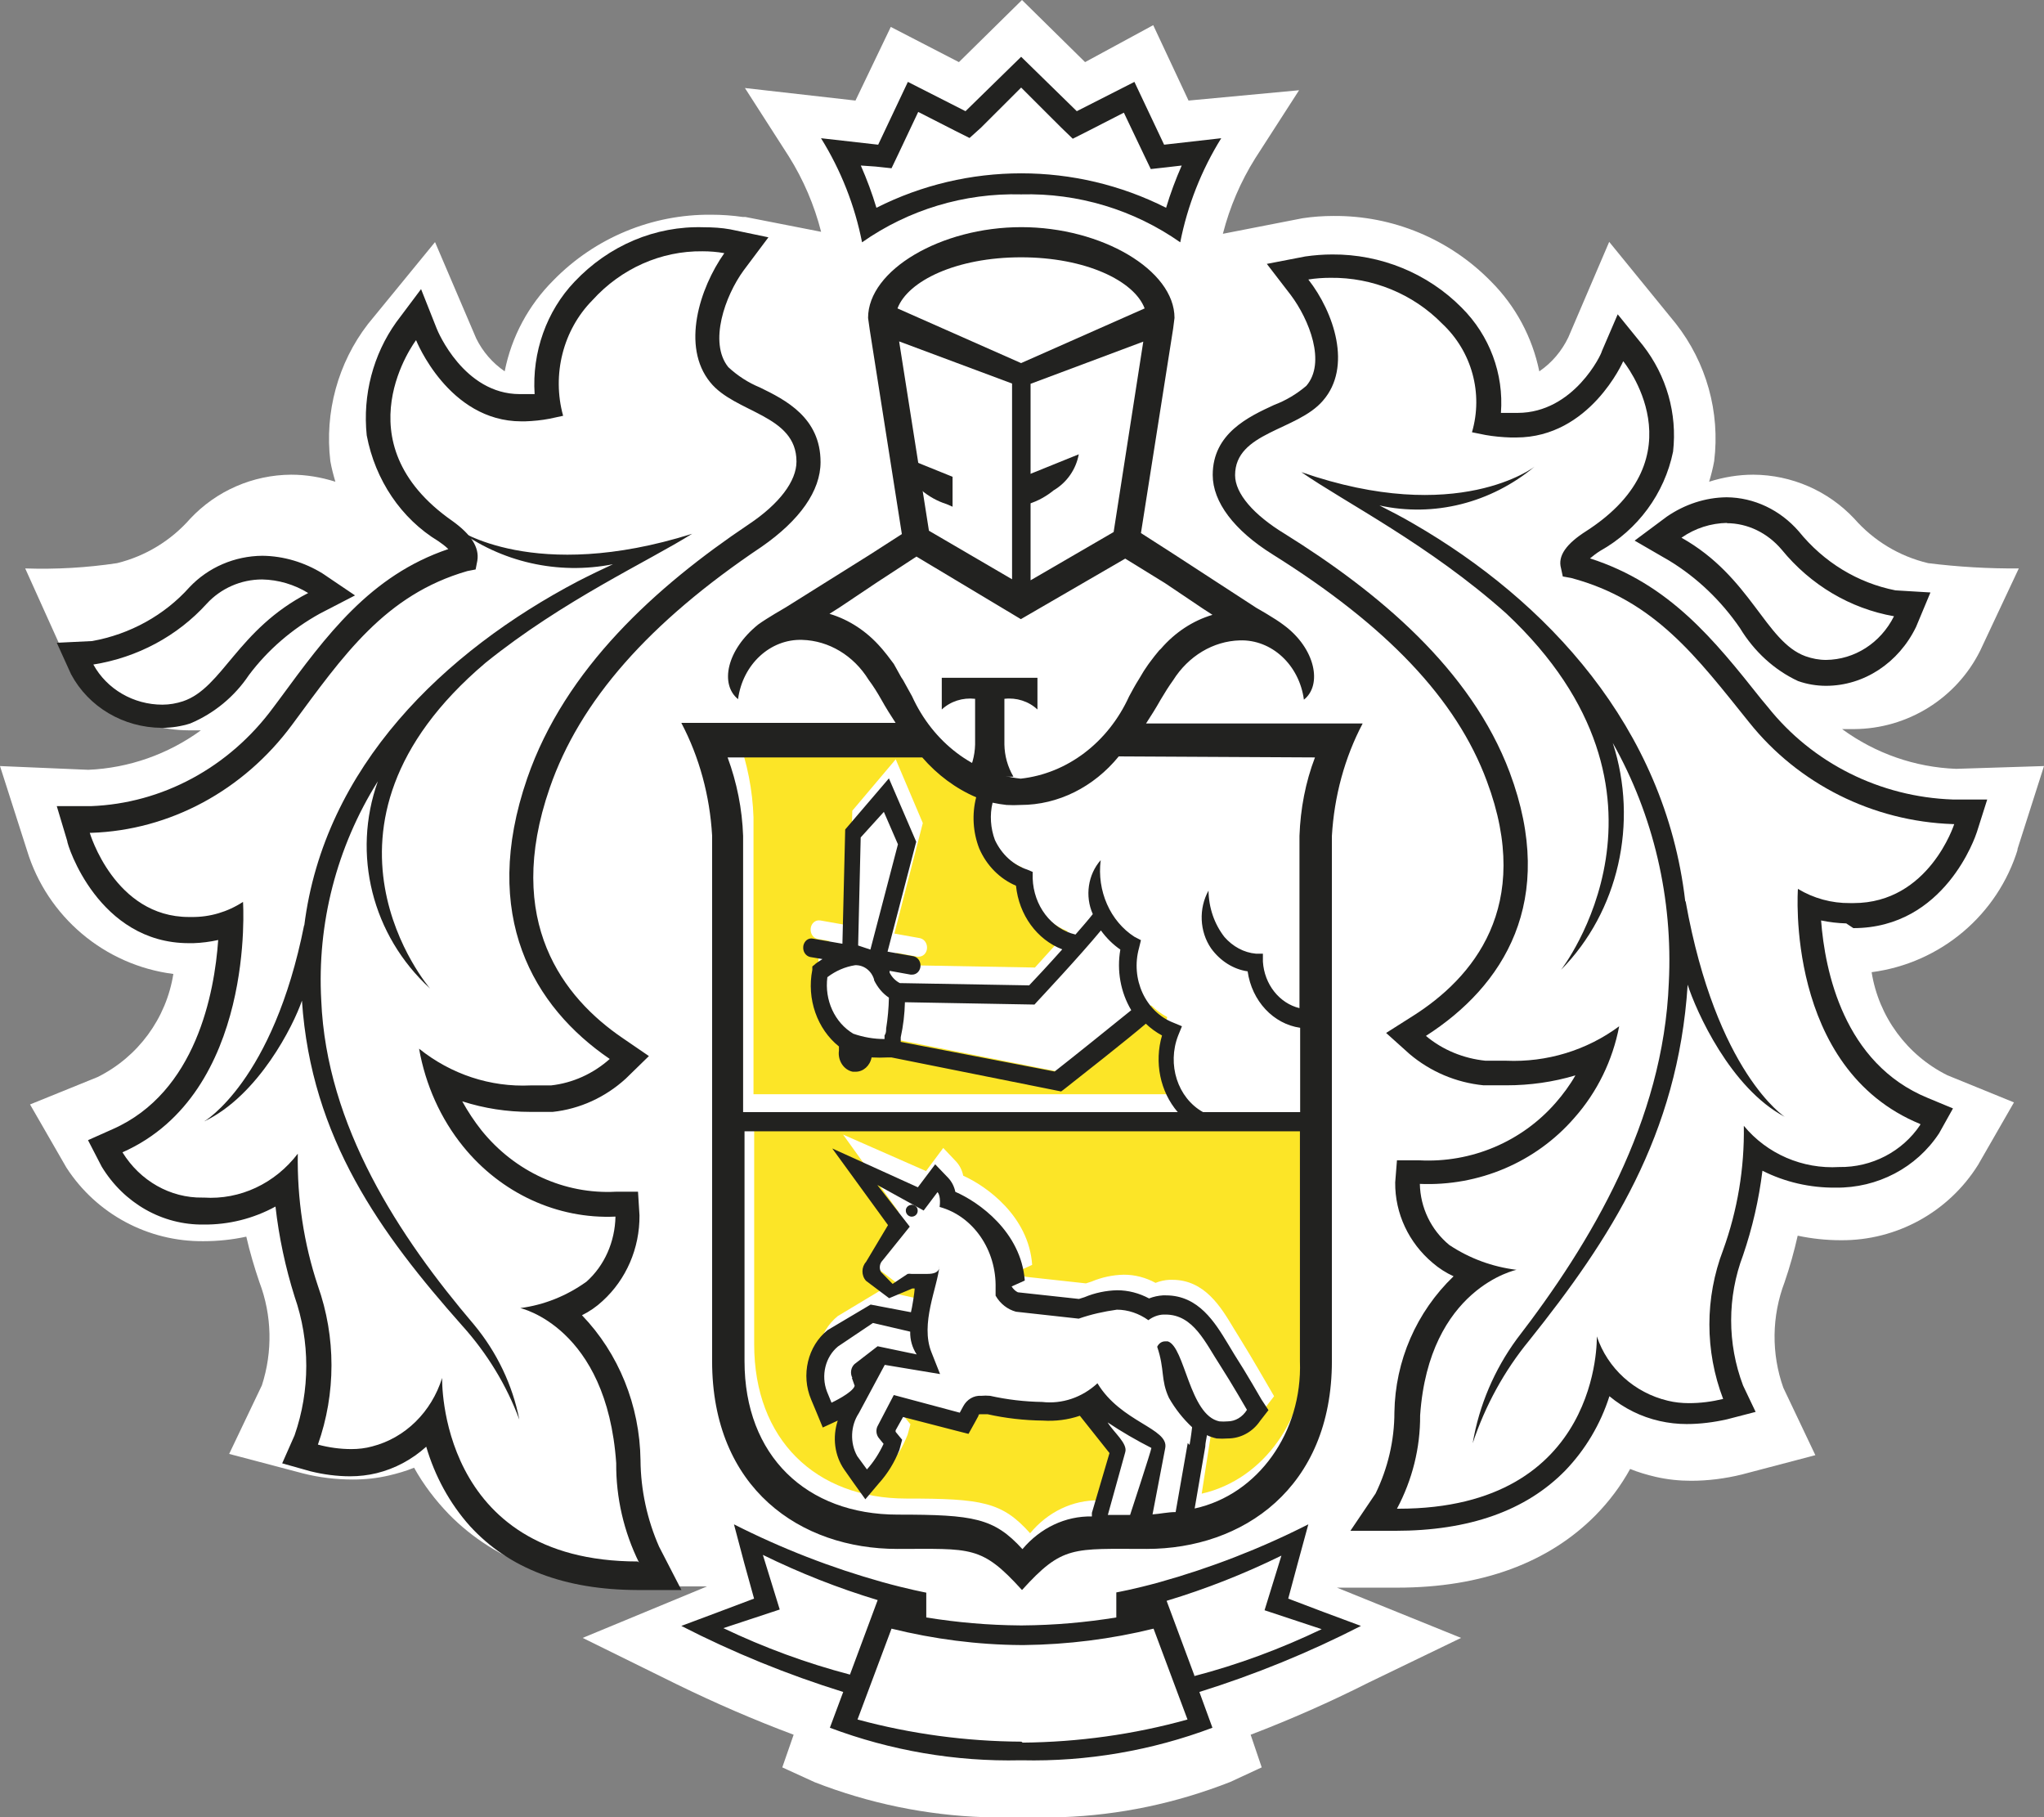 <svg width="36" height="32" viewBox="0 0 36 32" fill="none" xmlns="http://www.w3.org/2000/svg">
<rect x="0" y="0" width="36" height="32" fill="#808080" stroke="none"/>
<path d="M35.525 14.977L36 13.49L34.453 13.539C33.729 13.512 33.031 13.268 32.444 12.839H32.653C33.596 12.835 34.458 12.299 34.876 11.458L35.556 10.01C35.022 10.014 34.489 9.983 33.96 9.917C33.453 9.797 33 9.523 32.658 9.133C32.196 8.642 31.556 8.363 30.88 8.359C30.618 8.359 30.355 8.403 30.102 8.483C30.138 8.363 30.169 8.244 30.191 8.12C30.298 7.256 30.053 6.384 29.515 5.698L28.342 4.259L27.622 5.941C27.507 6.18 27.333 6.389 27.111 6.539C26.987 5.937 26.693 5.388 26.258 4.954C25.529 4.21 24.529 3.794 23.484 3.803C23.302 3.803 23.12 3.816 22.942 3.843L21.538 4.117C21.658 3.648 21.849 3.201 22.107 2.789L22.88 1.589L20.933 1.771L20.311 0.443L19.111 1.094L18 0L16.889 1.094L15.689 0.474L15.067 1.771L13.12 1.55L13.893 2.754C14.151 3.165 14.342 3.613 14.462 4.082L13.129 3.821H13.085C12.898 3.794 12.711 3.781 12.524 3.781C11.48 3.772 10.48 4.188 9.751 4.932C9.311 5.37 9.009 5.928 8.889 6.539C8.676 6.393 8.502 6.194 8.387 5.959L7.662 4.263L6.48 5.707C5.951 6.393 5.716 7.261 5.818 8.12C5.84 8.244 5.871 8.363 5.907 8.483C5.653 8.403 5.391 8.359 5.129 8.359C4.453 8.363 3.813 8.642 3.351 9.133C3.013 9.519 2.564 9.793 2.062 9.917C1.529 9.997 0.987 10.028 0.444 10.01L1.107 11.48C1.524 12.321 2.387 12.857 3.329 12.861H3.538C2.96 13.282 2.271 13.525 1.556 13.556L0 13.49L0.476 14.977C0.831 16.142 1.84 16.996 3.053 17.151C2.929 17.935 2.431 18.612 1.72 18.966L0.529 19.449L1.169 20.56C1.698 21.379 2.609 21.866 3.582 21.857C3.836 21.857 4.089 21.831 4.338 21.777C4.4 22.048 4.48 22.318 4.569 22.579C4.791 23.163 4.804 23.801 4.613 24.394L4.036 25.603L5.329 25.944C5.618 26.019 5.92 26.054 6.218 26.054C6.431 26.054 6.64 26.032 6.849 25.983C7 25.948 7.151 25.904 7.293 25.846C7.458 26.143 7.667 26.417 7.902 26.661C8.729 27.506 9.902 27.936 11.391 27.936H12.453L10.262 28.843L11.924 29.662C12.596 29.99 13.28 30.287 13.978 30.548L13.778 31.123L14.351 31.385C15.302 31.756 16.311 31.965 17.333 32H18.698C19.716 31.965 20.72 31.752 21.667 31.38L22.222 31.123L22.027 30.548C22.733 30.278 23.427 29.972 24.102 29.631L25.733 28.843L23.547 27.958H24.613C26.102 27.958 27.28 27.515 28.102 26.683C28.342 26.439 28.547 26.165 28.711 25.868C28.853 25.926 29.004 25.97 29.156 26.006C29.364 26.054 29.573 26.076 29.787 26.076C30.084 26.076 30.387 26.037 30.676 25.966L31.973 25.625L31.409 24.438C31.195 23.836 31.204 23.177 31.431 22.579C31.524 22.309 31.6 22.034 31.662 21.76C31.911 21.813 32.169 21.84 32.422 21.84C33.404 21.848 34.32 21.344 34.84 20.511L35.471 19.413L34.298 18.935C33.587 18.581 33.089 17.904 32.964 17.12C34.178 16.961 35.187 16.111 35.542 14.942L35.525 14.977Z" fill="white"/>
<path d="M22.994 19.599H13.283V23.673C13.283 25.348 14.364 26.389 15.962 26.389C17.297 26.389 17.649 26.448 18.143 27C18.454 26.624 18.895 26.412 19.357 26.421V26.357L19.664 25.298L19.142 24.66C18.932 24.732 18.713 24.759 18.495 24.746C18.167 24.741 17.843 24.705 17.524 24.633H17.422C17.378 24.633 17.378 24.633 17.366 24.66L17.196 24.977L16.985 24.922L16.051 24.678L15.921 24.913V24.941L16.035 25.081L15.986 25.262C15.901 25.484 15.78 25.683 15.626 25.855L15.391 26.136L15.177 25.837L15.019 25.615C14.849 25.366 14.809 25.04 14.906 24.746L14.643 24.868L14.525 24.578L14.461 24.375C14.295 23.945 14.42 23.447 14.756 23.175L15.509 22.723L16.225 22.881C16.225 22.804 16.269 22.528 16.29 22.46H16.249L15.845 22.632L15.44 22.324C15.359 22.234 15.355 22.084 15.44 21.989L15.824 21.337L14.849 19.98L16.31 20.622L16.613 20.215L16.844 20.459C16.905 20.527 16.945 20.609 16.965 20.704C17.37 20.885 18.119 21.415 18.179 22.274L17.948 22.379C17.977 22.424 18.013 22.46 18.058 22.483L19.126 22.6L19.223 22.569C19.405 22.492 19.599 22.451 19.794 22.447C19.988 22.447 20.178 22.496 20.352 22.591C20.429 22.56 20.514 22.541 20.595 22.537H20.647C21.218 22.537 21.505 23.017 21.732 23.397L21.849 23.587C22.047 23.904 22.31 24.366 22.322 24.384L22.44 24.587L22.294 24.777C22.161 24.977 21.95 25.09 21.728 25.09C21.663 25.094 21.598 25.094 21.533 25.09C21.477 25.076 21.42 25.058 21.363 25.031C21.363 25.094 21.363 25.171 21.331 25.235L21.165 26.303C22.266 26.054 23.043 24.95 22.998 23.691L22.994 19.599ZM13.271 19.269H20.834C20.526 18.907 20.421 18.386 20.558 17.911C20.457 17.857 20.36 17.784 20.275 17.703C19.98 17.947 19.061 18.681 18.843 18.866L18.794 18.902L15.824 18.314H15.764C15.666 18.319 15.569 18.319 15.472 18.314C15.444 18.463 15.327 18.567 15.193 18.567H15.145C14.987 18.536 14.877 18.368 14.902 18.192V18.119C14.517 17.812 14.335 17.277 14.436 16.761V16.703L14.481 16.666C14.481 16.666 14.537 16.621 14.614 16.571L14.4 16.535C14.319 16.517 14.267 16.436 14.279 16.345C14.291 16.255 14.364 16.196 14.444 16.209H14.449L14.963 16.3L15.011 14.277L15.776 13.371L16.253 14.494L15.752 16.44L16.205 16.521C16.285 16.54 16.338 16.621 16.326 16.712C16.314 16.793 16.253 16.847 16.18 16.847H16.156L15.788 16.779V16.811C15.828 16.893 15.889 16.956 15.966 16.997L18.228 17.038L18.806 16.399C18.365 16.227 18.05 15.793 17.997 15.272C17.714 15.15 17.483 14.915 17.354 14.611C17.244 14.326 17.224 14.005 17.301 13.706C16.945 13.548 16.621 13.308 16.358 13H13C13.162 13.444 13.255 13.914 13.271 14.39V19.269Z" fill="#FCE527"/>
<path d="M16.061 21.216C16.008 21.216 15.959 21.255 15.954 21.307V21.312C15.95 21.369 15.994 21.421 16.052 21.425H16.056C16.119 21.425 16.163 21.377 16.163 21.321C16.163 21.259 16.119 21.216 16.061 21.216ZM16.056 21.211C16.061 21.211 16.061 21.216 16.061 21.216C16.065 21.216 16.065 21.211 16.07 21.211H16.056ZM23.3 28.383L22.689 28.151L22.857 27.526L23.043 26.843C22.205 27.268 21.328 27.609 20.423 27.862C19.98 27.985 19.661 28.042 19.661 28.042V28.483C19.116 28.571 18.566 28.619 18.012 28.623H17.963C17.409 28.619 16.859 28.571 16.314 28.483V28.046C16.314 28.046 15.99 27.985 15.547 27.862C14.642 27.609 13.764 27.268 12.927 26.843L13.108 27.526L13.281 28.151L12.665 28.383L12 28.632C12.913 29.1 13.866 29.489 14.851 29.795L14.616 30.425C15.684 30.827 16.828 31.024 17.972 30.998H17.998C19.142 31.024 20.286 30.827 21.354 30.425L21.124 29.795C22.104 29.489 23.057 29.1 23.97 28.632L23.3 28.383ZM12.74 28.671L13.733 28.343L13.436 27.381C14.088 27.701 14.762 27.967 15.458 28.177L14.97 29.489C14.203 29.288 13.454 29.012 12.74 28.671ZM18.012 30.687L17.989 30.67C17.014 30.665 16.043 30.534 15.103 30.28L15.702 28.68C16.447 28.864 17.213 28.964 17.985 28.969H18.034C18.805 28.96 19.572 28.864 20.317 28.68L20.915 30.28C19.971 30.543 18.991 30.678 18.012 30.687ZM21.035 29.515V29.502L20.547 28.19C21.243 27.98 21.917 27.714 22.569 27.394L22.272 28.356L23.278 28.689C22.56 29.034 21.806 29.314 21.035 29.515ZM17.985 3.423C18.987 3.396 19.971 3.694 20.787 4.267C20.915 3.619 21.159 2.998 21.509 2.434L20.503 2.548L19.98 1.442L18.965 1.958L17.985 1L17.005 1.958L15.99 1.442L15.467 2.548L14.46 2.434C14.811 2.998 15.055 3.619 15.183 4.267C15.999 3.694 16.983 3.396 17.985 3.423ZM15.422 2.933L15.702 2.963L15.821 2.714L16.172 1.971L16.823 2.303L17.076 2.43L17.28 2.246L17.985 1.542L18.69 2.246L18.894 2.443L19.146 2.316L19.794 1.984L20.148 2.727L20.268 2.977L20.547 2.946L20.813 2.915C20.707 3.156 20.614 3.405 20.538 3.659C18.938 2.85 17.036 2.85 15.436 3.659C15.36 3.405 15.267 3.156 15.161 2.915L15.422 2.933ZM31.134 12.448L31.014 12.304C30.19 11.267 29.405 10.284 28.004 9.833C28.062 9.785 28.119 9.741 28.181 9.702C28.846 9.33 29.316 8.692 29.467 7.953C29.543 7.284 29.352 6.615 28.935 6.081L28.492 5.535L28.212 6.186C28.212 6.226 27.721 7.271 26.727 7.271H26.435C26.488 6.584 26.235 5.906 25.743 5.417C25.145 4.813 24.32 4.476 23.465 4.481C23.305 4.481 23.145 4.494 22.99 4.516L22.312 4.647L22.733 5.194C23.061 5.631 23.358 6.387 23.008 6.794C22.839 6.938 22.649 7.052 22.44 7.131C21.997 7.336 21.359 7.629 21.359 8.364C21.359 8.84 21.735 9.339 22.414 9.763C24.413 11.014 25.65 12.304 26.187 13.755C27.016 15.968 25.934 17.228 24.883 17.892L24.413 18.19L24.826 18.561C25.194 18.872 25.646 19.064 26.129 19.112H26.532C26.945 19.112 27.353 19.055 27.747 18.937C27.65 19.108 27.53 19.27 27.401 19.418C26.803 20.105 25.916 20.481 24.998 20.433H24.604L24.573 20.822C24.568 21.369 24.812 21.885 25.233 22.239C25.344 22.335 25.468 22.414 25.601 22.475C24.945 23.105 24.573 23.966 24.559 24.871C24.559 25.365 24.444 25.855 24.227 26.301L23.784 26.957H24.573C25.876 26.957 26.874 26.603 27.565 25.899C27.924 25.527 28.19 25.077 28.346 24.587C28.603 24.801 28.904 24.95 29.232 25.024C29.387 25.059 29.547 25.077 29.707 25.077C29.946 25.077 30.185 25.046 30.416 24.994L30.921 24.863L30.7 24.399C30.42 23.66 30.42 22.842 30.7 22.103C30.864 21.622 30.979 21.124 31.041 20.616C31.44 20.818 31.883 20.918 32.331 20.914C33.067 20.923 33.754 20.564 34.153 19.956L34.397 19.519L33.954 19.335C32.469 18.727 32.141 17.092 32.074 16.209C32.22 16.239 32.367 16.257 32.517 16.261L32.642 16.344C34.255 16.344 34.796 14.722 34.818 14.652L35 14.079H34.393C33.116 14.035 31.923 13.441 31.134 12.448ZM32.646 15.903H32.584C32.26 15.907 31.941 15.819 31.666 15.653C31.666 15.653 31.431 18.815 33.821 19.794V19.808C33.506 20.28 32.965 20.56 32.393 20.551C31.746 20.59 31.121 20.319 30.713 19.825C30.726 20.568 30.602 21.312 30.349 22.011C30.026 22.855 30.026 23.791 30.349 24.635C30.15 24.683 29.95 24.709 29.747 24.709C29.622 24.709 29.494 24.696 29.374 24.666C28.785 24.526 28.314 24.097 28.124 23.533C28.124 23.533 28.217 26.568 24.63 26.568H24.604C24.874 26.061 25.016 25.497 25.012 24.924C25.167 22.68 26.71 22.361 26.71 22.361C26.284 22.309 25.881 22.16 25.526 21.924C25.202 21.657 25.016 21.264 25.007 20.848C26.045 20.892 27.047 20.468 27.725 19.689C28.133 19.23 28.403 18.671 28.518 18.072C27.947 18.496 27.242 18.71 26.528 18.679H26.164C25.779 18.64 25.411 18.491 25.114 18.242C26.479 17.367 27.437 15.872 26.59 13.602C25.907 11.783 24.271 10.424 22.627 9.4C22.081 9.068 21.753 8.692 21.753 8.368C21.753 7.607 22.848 7.585 23.3 7.056C23.819 6.462 23.495 5.5 23.043 4.922C23.172 4.901 23.305 4.892 23.433 4.892C24.174 4.883 24.888 5.176 25.402 5.701C25.925 6.191 26.125 6.93 25.925 7.612L26.164 7.66C26.311 7.686 26.457 7.699 26.608 7.704H26.705C28.004 7.704 28.589 6.361 28.589 6.361C28.589 6.361 29.973 8.04 27.938 9.352C27.587 9.575 27.432 9.789 27.494 10.008L27.525 10.152L27.672 10.178C29.148 10.572 29.888 11.578 30.806 12.719C31.675 13.808 32.987 14.464 34.393 14.512H34.419C34.419 14.512 33.976 15.903 32.646 15.903Z" fill="#222220"/>
<path d="M29.401 9.874C29.89 10.172 30.314 10.578 30.646 11.062C30.895 11.472 31.249 11.798 31.668 11.993C31.825 12.049 31.995 12.077 32.161 12.077C32.83 12.077 33.441 11.672 33.747 11.039L34 10.433L33.384 10.396C32.72 10.265 32.122 9.902 31.681 9.357C31.353 8.98 30.895 8.761 30.41 8.757C30.034 8.761 29.672 8.882 29.358 9.097L28.79 9.52L29.401 9.874ZM30.423 9.208L30.41 9.213C30.781 9.213 31.131 9.385 31.38 9.679C31.89 10.303 32.589 10.717 33.358 10.852C33.122 11.323 32.664 11.616 32.161 11.621C32.039 11.621 31.917 11.598 31.799 11.556C31.091 11.299 30.842 10.158 29.615 9.469C29.855 9.301 30.135 9.213 30.423 9.208ZM29.689 15.877L29.681 15.868C29.323 12.794 27.23 10.573 24.903 9.227C24.689 9.101 24.488 8.999 24.296 8.901C25.256 9.111 26.257 8.859 27.03 8.216C27.03 8.216 25.68 9.274 22.92 8.314C23.684 8.845 25.169 9.59 26.527 10.801C29.916 13.977 27.493 17.079 27.493 17.079C28.506 16.054 28.86 14.489 28.405 13.083C29.122 14.354 29.467 15.826 29.392 17.307C29.296 19.747 28.025 21.881 26.715 23.58C26.322 24.116 26.051 24.745 25.938 25.415C26.16 24.749 26.497 24.135 26.934 23.604C28.353 21.829 29.554 19.99 29.724 17.34C29.873 17.805 30.476 19.161 31.436 19.668C31.436 19.668 30.231 18.895 29.689 15.877ZM11.608 27.236C11.399 26.761 11.285 26.24 11.281 25.713C11.268 24.749 10.896 23.832 10.25 23.161C10.381 23.096 10.504 23.012 10.613 22.91C11.028 22.532 11.268 21.983 11.263 21.401L11.237 20.986H10.844C9.944 21.033 9.071 20.637 8.481 19.906C8.355 19.747 8.241 19.575 8.141 19.394C8.529 19.519 8.931 19.58 9.337 19.58H9.735C10.211 19.529 10.661 19.324 11.023 18.993L11.429 18.597L10.966 18.28C9.927 17.573 8.866 16.231 9.682 13.875C10.211 12.343 11.429 10.959 13.416 9.627C14.085 9.162 14.452 8.645 14.452 8.137C14.452 7.355 13.836 7.043 13.386 6.824C13.181 6.74 12.993 6.619 12.827 6.465C12.478 6.032 12.77 5.208 13.098 4.761L13.534 4.179L12.862 4.039C12.709 4.011 12.552 4.002 12.395 4.002C11.543 3.974 10.722 4.323 10.119 4.961C9.626 5.478 9.368 6.204 9.416 6.94H9.154C8.171 6.94 7.708 5.832 7.691 5.785L7.416 5.091L6.979 5.674C6.573 6.242 6.385 6.954 6.459 7.667C6.608 8.454 7.066 9.134 7.721 9.53C7.783 9.572 7.844 9.618 7.896 9.669C6.516 10.135 5.743 11.197 4.931 12.301L4.813 12.459C4.035 13.516 2.856 14.15 1.598 14.196H1L1.183 14.806C1.183 14.881 1.734 16.609 3.328 16.609H3.406C3.555 16.604 3.699 16.585 3.843 16.553C3.778 17.484 3.454 19.235 1.987 19.883L1.55 20.078L1.791 20.544C2.184 21.191 2.861 21.573 3.586 21.564C4.027 21.568 4.459 21.461 4.852 21.247C4.913 21.787 5.027 22.318 5.188 22.831C5.463 23.618 5.463 24.488 5.188 25.276L4.97 25.769L5.468 25.909C5.695 25.965 5.931 25.997 6.167 25.997C6.324 25.997 6.481 25.979 6.634 25.942C6.957 25.862 7.254 25.704 7.507 25.476C7.66 25.997 7.922 26.477 8.276 26.873C8.962 27.623 9.944 27.995 11.224 28H12.002L11.608 27.236ZM11.233 27.497C7.7 27.497 7.787 24.265 7.787 24.265C7.599 24.866 7.136 25.322 6.555 25.471C6.437 25.504 6.311 25.518 6.189 25.518C5.988 25.518 5.791 25.49 5.599 25.439C5.918 24.54 5.918 23.543 5.599 22.644C5.35 21.899 5.232 21.107 5.245 20.316C4.843 20.842 4.228 21.131 3.59 21.089H3.568C3 21.098 2.467 20.795 2.157 20.292C4.511 19.249 4.28 15.882 4.28 15.882C4.009 16.059 3.695 16.152 3.376 16.148H3.328C2.018 16.148 1.581 14.666 1.581 14.666H1.607C2.992 14.62 4.289 13.921 5.145 12.762C6.044 11.546 6.778 10.475 8.232 10.056L8.377 10.028L8.407 9.874C8.446 9.637 8.294 9.409 7.97 9.176C5.966 7.779 7.328 5.99 7.328 5.99C7.328 5.99 7.896 7.42 9.184 7.42H9.246C9.394 7.415 9.538 7.401 9.682 7.373L9.918 7.322C9.717 6.596 9.918 5.809 10.434 5.287C10.94 4.728 11.643 4.416 12.373 4.425C12.499 4.425 12.63 4.435 12.757 4.458C12.32 5.077 11.997 6.102 12.508 6.731C12.945 7.276 14.028 7.299 14.028 8.128C14.028 8.472 13.727 8.873 13.189 9.232C11.565 10.321 9.953 11.77 9.285 13.707C8.451 16.124 9.394 17.731 10.739 18.648C10.447 18.909 10.084 19.072 9.704 19.114H9.342C8.639 19.147 7.944 18.919 7.381 18.467C7.494 19.105 7.761 19.701 8.158 20.19C8.826 21.014 9.818 21.471 10.84 21.424C10.831 21.866 10.648 22.286 10.329 22.57C9.979 22.821 9.582 22.98 9.163 23.035C9.163 23.035 10.687 23.366 10.853 25.765C10.848 26.375 10.988 26.975 11.255 27.516L11.233 27.497Z" fill="#222220"/>
<path d="M2.848 12.817H2.853C3.02 12.817 3.192 12.791 3.351 12.74C3.774 12.562 4.132 12.264 4.383 11.889C4.714 11.447 5.142 11.077 5.636 10.804L6.253 10.485L5.68 10.098C5.362 9.902 4.996 9.791 4.621 9.787C4.132 9.791 3.668 9.991 3.338 10.34C2.897 10.834 2.288 11.17 1.622 11.289L1 11.319L1.251 11.872C1.56 12.451 2.173 12.813 2.848 12.817ZM3.642 10.63C3.889 10.362 4.242 10.204 4.617 10.204C4.903 10.209 5.186 10.294 5.428 10.443C4.18 11.085 3.92 12.115 3.223 12.349C3.108 12.387 2.985 12.409 2.861 12.409C2.35 12.409 1.882 12.136 1.644 11.702C2.42 11.579 3.126 11.2 3.642 10.63ZM5.658 17.617C5.583 16.264 5.927 14.919 6.655 13.758C6.196 15.043 6.553 16.472 7.576 17.409C7.576 17.409 5.124 14.575 8.551 11.672C9.923 10.566 11.418 9.885 12.19 9.4C9.402 10.277 8.04 9.311 8.04 9.311C8.82 9.898 9.826 10.128 10.796 9.936C10.602 10.026 10.399 10.123 10.183 10.234C7.832 11.468 5.706 13.498 5.358 16.306V16.285C4.811 19.043 3.594 19.749 3.594 19.749C4.559 19.289 5.173 18.047 5.318 17.621C5.481 20.047 6.707 21.728 8.141 23.345C8.578 23.83 8.922 24.392 9.147 25C9.028 24.392 8.754 23.817 8.353 23.332C7.029 21.779 5.75 19.83 5.658 17.617ZM16.587 12.494C16.742 12.349 16.958 12.281 17.174 12.306V13.111C17.169 13.311 17.116 13.502 17.015 13.677H17.849C17.747 13.502 17.694 13.311 17.69 13.111V12.306C17.902 12.281 18.118 12.349 18.272 12.494V11.936H16.587V12.494ZM16.239 8.634H16.23C16.358 8.74 16.508 8.826 16.671 8.877L16.777 8.923V8.396L15.798 8C15.846 8.264 16.005 8.494 16.239 8.634ZM18.563 8.63L18.559 8.634C18.793 8.494 18.951 8.264 19 8L18.021 8.396V8.919L18.122 8.872C18.285 8.821 18.435 8.736 18.563 8.63Z" fill="#222220"/>
<path d="M20.686 5.598C20.686 4.756 19.402 4 17.988 4C16.573 4 15.289 4.756 15.289 5.598L15.318 5.805L15.884 9.405L15.318 9.769L13.838 10.696C13.838 10.696 13.508 10.885 13.353 10.998C12.795 11.448 12.677 12.051 12.999 12.312C13.08 11.7 13.565 11.25 14.128 11.268C14.597 11.281 15.033 11.542 15.298 11.97C15.379 12.078 15.452 12.195 15.518 12.312C15.603 12.465 15.689 12.6 15.774 12.73H12C12.318 13.334 12.501 14.013 12.542 14.711V23.968C12.542 26.218 14.103 27.276 15.803 27.276C17.107 27.276 17.283 27.208 18 28C18.717 27.208 18.893 27.276 20.197 27.276C21.884 27.276 23.458 26.209 23.458 23.968V14.72C23.499 14.022 23.682 13.343 24 12.74H20.185C20.27 12.609 20.356 12.474 20.442 12.321C20.511 12.204 20.584 12.087 20.662 11.979C20.931 11.552 21.367 11.29 21.836 11.277C22.398 11.259 22.883 11.709 22.965 12.321C23.291 12.065 23.172 11.421 22.61 11.007C22.459 10.89 22.129 10.705 22.129 10.705L20.662 9.751L20.095 9.387L20.662 5.787L20.686 5.598ZM15.836 6.012L17.825 6.754V10.201L16.361 9.346L15.836 6.012ZM12.815 13.338H16.243C16.508 13.644 16.834 13.887 17.193 14.04C17.116 14.337 17.136 14.657 17.246 14.94C17.376 15.242 17.609 15.476 17.894 15.597C17.947 16.115 18.265 16.547 18.709 16.718C18.465 16.992 18.224 17.249 18.126 17.352L15.848 17.312C15.77 17.271 15.709 17.208 15.668 17.127V17.096L16.039 17.163H16.064C16.137 17.163 16.198 17.109 16.211 17.028C16.223 16.938 16.17 16.857 16.088 16.839L15.632 16.758L16.137 14.823L15.656 13.707L14.886 14.607L14.837 16.619L14.319 16.529C14.238 16.511 14.164 16.569 14.148 16.659V16.664C14.136 16.754 14.189 16.835 14.27 16.853L14.486 16.889C14.409 16.938 14.356 16.974 14.352 16.983L14.307 17.019V17.078C14.205 17.591 14.393 18.122 14.776 18.428V18.5C14.751 18.675 14.861 18.842 15.02 18.873H15.069C15.204 18.873 15.322 18.77 15.351 18.621C15.448 18.626 15.542 18.626 15.64 18.621H15.701L18.689 19.22L18.738 19.184C18.974 18.999 19.883 18.284 20.181 18.027C20.266 18.108 20.364 18.18 20.466 18.234C20.327 18.707 20.433 19.224 20.743 19.584H13.088V14.72C13.072 14.247 12.978 13.779 12.815 13.338ZM19.924 17.789C19.614 18.041 18.852 18.653 18.575 18.869L15.864 18.347V18.266C15.909 18.063 15.933 17.856 15.938 17.649L18.22 17.69L18.265 17.64C18.302 17.6 19.023 16.83 19.39 16.385C19.488 16.52 19.602 16.632 19.732 16.722C19.667 17.091 19.736 17.474 19.924 17.789ZM15.395 17.249V17.262C15.457 17.388 15.546 17.496 15.656 17.568C15.652 17.753 15.636 17.933 15.607 18.113C15.607 18.153 15.607 18.194 15.579 18.234V18.297C15.391 18.297 15.208 18.266 15.028 18.203C14.702 18.009 14.519 17.613 14.572 17.208C14.719 17.096 14.886 17.024 15.061 16.997C15.212 16.992 15.347 17.091 15.395 17.249ZM15.114 16.65L15.159 14.747L15.567 14.297L15.815 14.868L15.33 16.722L15.114 16.65ZM19.904 26.677H19.512L19.818 25.574C19.867 25.421 19.614 25.223 19.508 25.048C19.757 25.214 20.014 25.363 20.279 25.498C20.279 25.534 19.904 26.677 19.904 26.677ZM20.951 25.444L20.919 25.412L20.706 26.627C20.572 26.627 20.429 26.659 20.299 26.668L20.523 25.498C20.588 25.151 19.744 25.048 19.329 24.359C19.056 24.611 18.705 24.728 18.355 24.688C18.045 24.683 17.739 24.647 17.438 24.58C17.384 24.575 17.331 24.575 17.279 24.58C17.152 24.571 17.03 24.643 16.965 24.764L16.904 24.877L15.742 24.566L15.465 25.097C15.42 25.169 15.428 25.268 15.485 25.331L15.562 25.426C15.485 25.592 15.387 25.745 15.269 25.876L15.098 25.642C14.967 25.408 14.98 25.106 15.126 24.886L15.583 24.035L16.557 24.197L16.406 23.815C16.202 23.311 16.512 22.667 16.545 22.298C16.545 22.411 16.439 22.433 16.333 22.433H16.052C16.031 22.429 16.007 22.429 15.986 22.433L15.721 22.609L15.514 22.397C15.481 22.33 15.493 22.249 15.542 22.199L16.023 21.601L15.452 20.867L16.268 21.317L16.512 20.993C16.578 21.065 16.549 21.254 16.549 21.254C17.14 21.416 17.552 22.01 17.535 22.685V22.816C17.617 22.96 17.747 23.059 17.894 23.099L18.999 23.221C19.219 23.144 19.443 23.095 19.671 23.063C19.867 23.063 20.062 23.131 20.226 23.248C20.303 23.189 20.397 23.153 20.491 23.149H20.527C21.02 23.149 21.228 23.644 21.493 24.049C21.693 24.359 21.962 24.827 21.962 24.827C21.884 24.953 21.758 25.03 21.62 25.03C21.571 25.034 21.526 25.034 21.477 25.03C20.947 24.922 20.87 23.716 20.568 23.621H20.519C20.462 23.621 20.409 23.657 20.381 23.716C20.519 24.125 20.438 24.292 20.588 24.616C20.698 24.809 20.837 24.985 20.996 25.133C20.996 25.133 20.976 25.313 20.951 25.444ZM15.012 24.265H15.004L15.053 24.404C15.02 24.526 14.645 24.701 14.645 24.701L14.564 24.503C14.458 24.22 14.535 23.896 14.759 23.711L15.375 23.297L16.031 23.45C16.027 23.594 16.068 23.734 16.145 23.851L15.457 23.707L15.049 24.022C14.984 24.085 14.971 24.184 15.012 24.265ZM22.895 23.972C22.94 25.223 22.154 26.321 21.041 26.564L21.228 25.475C21.228 25.412 21.249 25.336 21.257 25.273C21.314 25.3 21.371 25.318 21.428 25.331C21.493 25.336 21.558 25.336 21.624 25.331C21.848 25.331 22.06 25.219 22.194 25.021L22.341 24.832L22.219 24.647C22.219 24.647 21.946 24.17 21.742 23.855L21.628 23.666C21.399 23.288 21.11 22.811 20.535 22.811H20.482C20.401 22.816 20.315 22.834 20.238 22.865C20.062 22.771 19.871 22.721 19.675 22.721C19.48 22.726 19.284 22.766 19.101 22.843L19.003 22.874L17.927 22.757C17.882 22.735 17.845 22.699 17.817 22.654L18.049 22.55C17.984 21.691 17.234 21.164 16.826 20.988C16.806 20.894 16.765 20.813 16.704 20.746L16.471 20.503L16.166 20.908L14.658 20.224L15.64 21.574L15.253 22.222C15.171 22.312 15.167 22.46 15.253 22.555L15.66 22.861L16.068 22.69H16.109C16.109 22.757 16.064 23.032 16.044 23.108L15.334 22.973L14.576 23.423C14.226 23.702 14.103 24.215 14.287 24.647L14.372 24.85L14.491 25.138L14.755 25.016C14.658 25.309 14.698 25.633 14.87 25.88L15.028 26.105L15.241 26.402L15.477 26.123C15.632 25.952 15.754 25.754 15.84 25.534L15.889 25.354L15.774 25.214V25.187L15.905 24.953L16.846 25.196L17.058 25.25L17.173 25.043L17.234 24.931C17.234 24.908 17.234 24.904 17.291 24.904H17.393C17.715 24.976 18.041 25.012 18.367 25.016C18.587 25.03 18.807 25.003 19.019 24.931L19.541 25.588L19.231 26.641V26.704C18.766 26.695 18.322 26.906 18.008 27.28C17.507 26.731 17.152 26.672 15.811 26.672C14.201 26.672 13.113 25.633 13.113 23.972V19.922H22.895V23.972ZM23.16 13.338C22.993 13.775 22.904 14.243 22.887 14.72V17.753C22.533 17.667 22.268 17.334 22.243 16.934V16.794H22.121C21.909 16.776 21.713 16.668 21.567 16.502C21.387 16.272 21.289 15.984 21.285 15.683C21.11 15.998 21.126 16.403 21.33 16.7C21.489 16.92 21.721 17.069 21.974 17.105C22.048 17.627 22.427 18.032 22.899 18.099V19.584H21.188C20.739 19.332 20.552 18.743 20.751 18.234L20.817 18.072L20.666 18.009C20.177 17.82 19.908 17.24 20.062 16.691L20.095 16.556L19.981 16.497C19.553 16.223 19.317 15.687 19.386 15.147C19.162 15.399 19.105 15.782 19.247 16.097C19.166 16.2 19.06 16.322 18.942 16.457C18.514 16.358 18.204 15.948 18.188 15.467V15.354L18.094 15.314C17.845 15.233 17.641 15.044 17.523 14.792C17.446 14.585 17.429 14.351 17.482 14.135C17.564 14.153 17.645 14.166 17.727 14.175C17.808 14.18 17.894 14.18 17.976 14.175C18.636 14.175 19.264 13.86 19.704 13.32L23.16 13.338ZM20.519 10.269L21.188 10.719L21.355 10.827C21.008 10.93 20.694 11.137 20.446 11.425L20.417 11.452C20.36 11.52 20.307 11.587 20.254 11.659L20.221 11.704C20.169 11.777 20.12 11.853 20.075 11.934L20.05 11.975C19.993 12.065 19.94 12.164 19.887 12.262C19.516 13.077 18.795 13.622 17.976 13.712C17.156 13.622 16.435 13.077 16.064 12.262C16.011 12.164 15.958 12.069 15.905 11.975L15.872 11.925L15.742 11.691L15.705 11.642C15.652 11.569 15.599 11.502 15.546 11.439L15.518 11.407C15.269 11.119 14.955 10.912 14.609 10.809L14.78 10.701L15.452 10.251L16.141 9.801L17.98 10.903L19.818 9.837L20.519 10.269ZM19.614 9.369L18.151 10.219V6.759L20.136 6.016L19.614 9.369ZM17.984 6.394L15.807 5.431C15.991 4.945 16.846 4.531 17.984 4.531C19.121 4.531 19.977 4.945 20.16 5.431L17.984 6.394Z" fill="#222220"/>
</svg>
